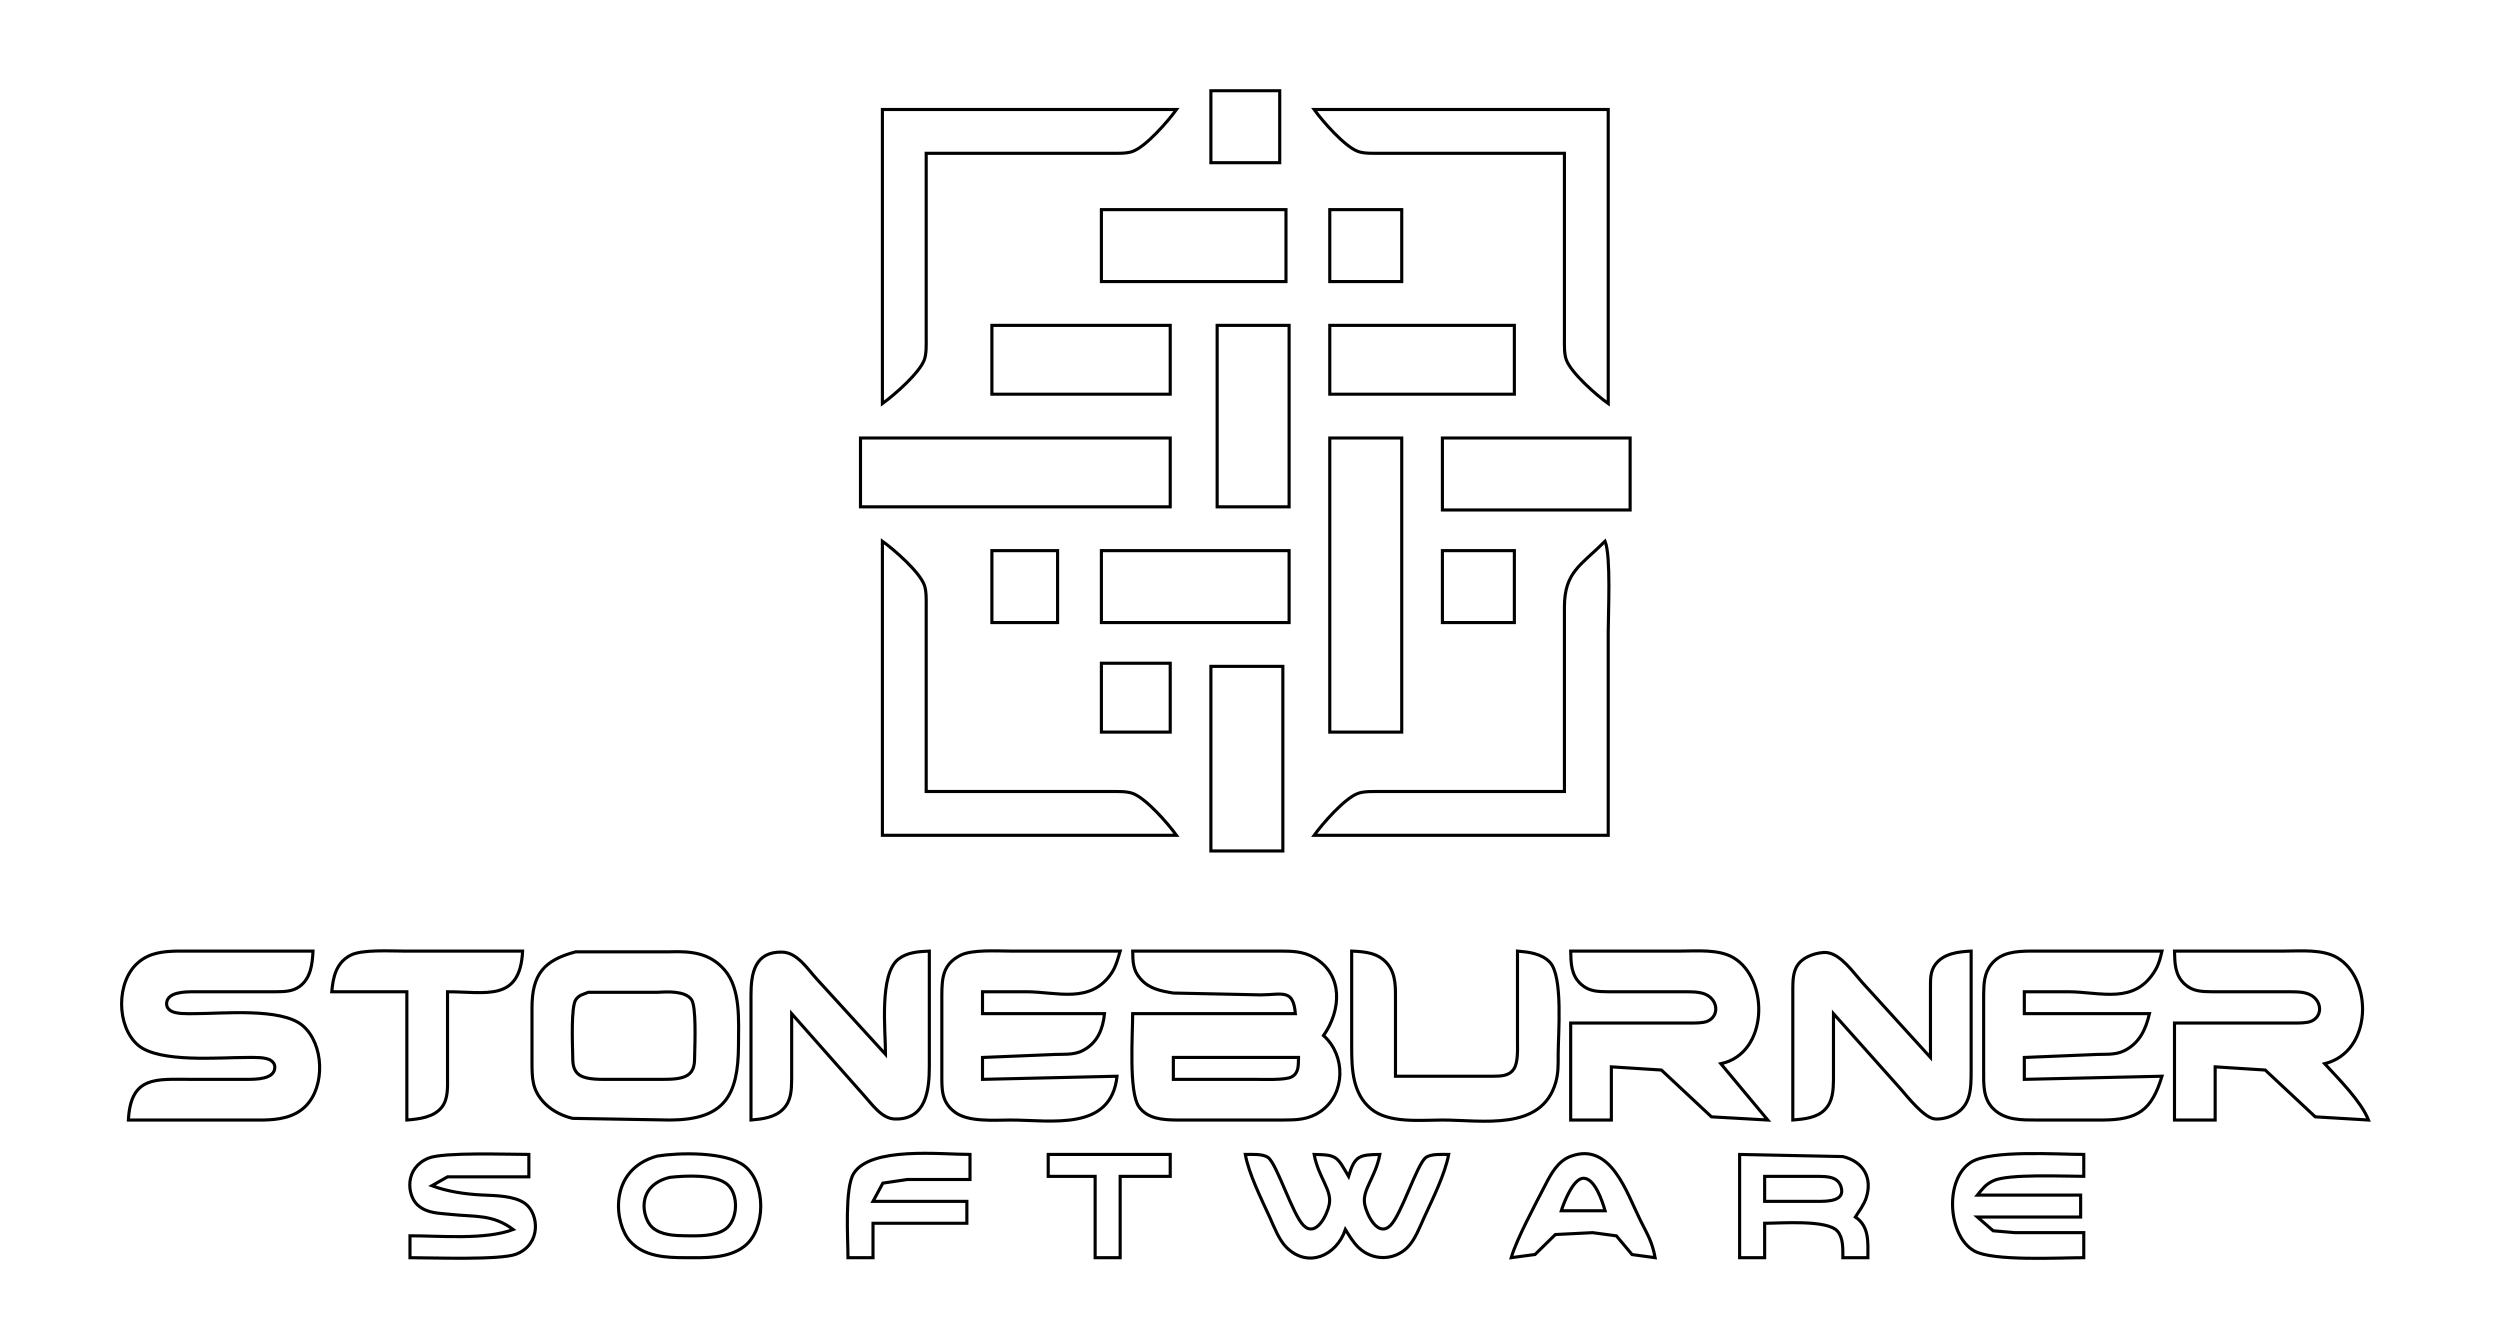 <?xml version="1.0" encoding="UTF-8" standalone="no"?>
<!DOCTYPE svg PUBLIC "-//W3C//DTD SVG 20010904//EN"
              "http://www.w3.org/TR/2001/REC-SVG-20010904/DTD/svg10.dtd">

<svg xmlns="http://www.w3.org/2000/svg"
     width="2.663in" height="1.423in"
     viewBox="0 0 799 427">
  <path id="Selection #2"
        fill="none" stroke="black" stroke-width="1"
        d="M 387.00,29.00
           C 387.00,29.00 387.00,52.00 387.00,52.00
             387.00,52.00 409.00,52.00 409.00,52.00
             409.00,52.00 409.00,29.00 409.00,29.00
             409.00,29.00 387.00,29.00 387.00,29.00 Z
           M 282.00,35.00
           C 282.00,35.00 282.00,129.00 282.00,129.00
             285.77,126.30 293.84,119.25 295.40,115.00
             296.12,113.06 296.00,110.09 296.00,108.00
             296.00,108.00 296.00,49.00 296.00,49.00
             296.00,49.00 355.00,49.00 355.00,49.00
             357.09,49.00 360.06,49.12 362.00,48.40
             366.25,46.84 373.30,38.77 376.00,35.00
             376.00,35.00 282.00,35.00 282.00,35.00 Z
           M 420.00,35.00
           C 422.70,38.77 429.75,46.84 434.00,48.40
             435.94,49.12 438.91,49.00 441.00,49.00
             441.00,49.00 500.00,49.00 500.00,49.00
             500.00,49.00 500.00,108.00 500.00,108.00
             500.00,110.09 499.88,113.06 500.60,115.00
             502.16,119.25 510.23,126.30 514.00,129.00
             514.00,129.00 514.00,35.00 514.00,35.00
             514.00,35.00 420.00,35.00 420.00,35.00 Z
           M 352.00,67.00
           C 352.00,67.00 352.00,90.00 352.00,90.00
             352.00,90.00 411.00,90.00 411.00,90.00
             411.00,90.00 411.00,67.00 411.00,67.00
             411.00,67.00 352.00,67.00 352.00,67.00 Z
           M 425.00,67.00
           C 425.00,67.00 425.00,90.00 425.00,90.00
             425.00,90.00 448.00,90.00 448.00,90.00
             448.00,90.00 448.00,67.00 448.00,67.00
             448.00,67.00 425.00,67.00 425.00,67.00 Z
           M 317.00,104.00
           C 317.00,104.00 317.00,126.00 317.00,126.00
             317.00,126.00 374.00,126.00 374.00,126.00
             374.00,126.00 374.00,104.00 374.00,104.00
             374.00,104.00 317.00,104.00 317.00,104.00 Z
           M 389.00,104.00
           C 389.00,104.00 389.00,162.00 389.00,162.00
             389.00,162.00 412.00,162.00 412.00,162.00
             412.00,162.00 412.00,104.00 412.00,104.00
             412.00,104.00 389.00,104.00 389.00,104.00 Z
           M 425.00,104.00
           C 425.00,104.00 425.00,126.00 425.00,126.00
             425.00,126.00 484.00,126.00 484.00,126.00
             484.00,126.00 484.00,104.00 484.00,104.00
             484.00,104.00 425.00,104.00 425.00,104.00 Z
           M 275.00,140.00
           C 275.00,140.00 275.00,162.00 275.00,162.00
             275.00,162.00 374.00,162.00 374.00,162.00
             374.00,162.00 374.00,140.00 374.00,140.00
             374.00,140.00 275.00,140.00 275.00,140.00 Z
           M 425.00,140.00
           C 425.00,140.00 425.00,234.00 425.00,234.00
             425.00,234.00 448.00,234.00 448.00,234.00
             448.00,234.00 448.00,140.00 448.00,140.00
             448.00,140.00 425.00,140.00 425.00,140.00 Z
           M 461.00,140.00
           C 461.00,140.00 461.00,163.00 461.00,163.00
             461.00,163.00 521.00,163.00 521.00,163.00
             521.00,163.00 521.00,140.00 521.00,140.00
             521.00,140.00 461.00,140.00 461.00,140.00 Z
           M 282.00,173.00
           C 282.00,173.00 282.00,267.00 282.00,267.00
             282.00,267.00 376.00,267.00 376.00,267.00
             373.30,263.23 366.25,255.16 362.00,253.60
             360.06,252.88 357.09,253.00 355.00,253.00
             355.00,253.00 296.00,253.00 296.00,253.00
             296.00,253.00 296.00,194.00 296.00,194.00
             296.00,191.91 296.12,188.94 295.40,187.00
             293.84,182.75 285.77,175.70 282.00,173.00 Z
           M 513.00,173.00
           C 505.28,180.72 500.02,182.78 500.00,194.00
             500.00,194.00 500.00,253.00 500.00,253.00
             500.00,253.00 441.00,253.00 441.00,253.00
             438.91,253.00 435.94,252.88 434.00,253.60
             429.75,255.16 422.70,263.23 420.00,267.00
             420.00,267.00 514.00,267.00 514.00,267.00
             514.00,267.00 514.00,202.00 514.00,202.00
             514.00,195.74 514.91,177.83 513.00,173.00 Z
           M 317.00,176.00
           C 317.00,176.00 317.00,199.00 317.00,199.00
             317.00,199.00 338.00,199.00 338.00,199.00
             338.00,199.00 338.00,176.00 338.00,176.00
             338.00,176.00 317.00,176.00 317.00,176.00 Z
           M 352.00,176.00
           C 352.00,176.00 352.00,199.00 352.00,199.00
             352.00,199.00 412.00,199.00 412.00,199.00
             412.00,199.00 412.00,176.00 412.00,176.00
             412.00,176.00 352.00,176.00 352.00,176.00 Z
           M 461.00,176.00
           C 461.00,176.00 461.00,199.00 461.00,199.00
             461.00,199.00 484.00,199.00 484.00,199.00
             484.00,199.00 484.00,176.00 484.00,176.00
             484.00,176.00 461.00,176.00 461.00,176.00 Z
           M 352.00,212.00
           C 352.00,212.00 352.00,234.00 352.00,234.00
             352.00,234.00 374.00,234.00 374.00,234.00
             374.00,234.00 374.00,212.00 374.00,212.00
             374.00,212.00 352.00,212.00 352.00,212.00 Z
           M 387.00,213.00
           C 387.00,213.00 387.00,272.00 387.00,272.00
             387.00,272.00 410.00,272.00 410.00,272.00
             410.00,272.00 410.00,213.00 410.00,213.00
             410.00,213.00 387.00,213.00 387.00,213.00 Z
           M 41.00,358.00
           C 41.00,358.00 84.00,358.00 84.00,358.00
             88.87,357.94 93.97,357.21 97.61,353.61
             104.00,347.27 103.55,333.62 96.67,327.80
             89.86,322.02 71.03,324.02 62.00,324.00
             59.97,324.00 56.02,324.20 54.37,322.98
             53.67,322.46 53.20,321.82 53.20,320.91
             53.20,316.94 59.36,317.02 62.00,317.00
             62.00,317.00 88.00,317.00 88.00,317.00
             90.75,316.96 93.46,316.99 95.78,315.26
             99.33,312.61 99.80,308.06 100.00,304.00
             100.00,304.00 57.00,304.00 57.00,304.00
             52.38,304.06 47.89,304.46 44.24,307.57
             36.99,313.59 37.05,328.25 44.24,334.20
             51.08,339.76 70.05,337.98 79.00,338.00
             81.03,338.00 84.98,337.80 86.63,339.02
             87.33,339.54 87.80,340.18 87.80,341.09
             87.80,345.06 81.64,344.98 79.00,345.00
             79.00,345.00 61.00,345.00 61.00,345.00
             49.93,345.00 41.71,343.76 41.00,358.00 Z
           M 106.00,317.00
           C 106.00,317.00 130.00,317.00 130.00,317.00
             130.00,317.00 130.00,358.00 130.00,358.00
             133.91,357.67 138.71,357.17 141.26,353.78
             143.29,351.08 142.99,347.21 143.00,344.00
             143.00,344.00 143.00,317.00 143.00,317.00
             155.24,317.00 166.20,320.33 167.00,304.00
             167.00,304.00 129.00,304.00 129.00,304.00
             124.66,304.00 115.65,303.45 112.04,305.31
             107.38,307.73 106.43,312.25 106.00,317.00 Z
           M 184.00,304.23
           C 173.68,306.93 170.05,311.52 170.00,322.00
             170.00,322.00 170.00,339.00 170.00,339.00
             170.01,344.61 169.92,348.49 174.21,352.79
             176.55,355.13 179.80,356.73 183.00,357.47
             183.00,357.47 214.00,358.00 214.00,358.00
             231.38,357.97 235.97,350.38 236.00,334.00
             236.01,326.49 236.79,316.16 231.61,310.10
             226.83,304.51 220.79,304.01 214.00,304.23
             214.00,304.23 184.00,304.23 184.00,304.23 Z
           M 240.00,358.00
           C 243.62,357.69 247.70,357.23 250.35,354.43
             252.87,351.78 252.95,348.43 253.00,345.00
             253.00,345.00 253.00,324.00 253.00,324.00
             253.00,324.00 276.00,350.00 276.00,350.00
             278.68,352.93 281.72,357.55 286.00,357.67
             295.97,357.96 296.99,348.43 297.00,341.00
             297.00,341.00 297.00,304.00 297.00,304.00
             293.58,304.16 289.96,304.36 287.13,306.56
             280.91,311.39 283.00,329.40 283.00,337.00
             283.00,337.00 261.08,313.00 261.08,313.00
             258.10,309.76 254.80,304.46 250.00,304.33
             241.15,304.08 240.01,311.18 240.00,318.00
             240.00,318.00 240.00,358.00 240.00,358.00 Z
           M 357.00,344.00
           C 357.00,344.00 314.00,345.00 314.00,345.00
             314.00,345.00 314.00,338.00 314.00,338.00
             314.00,338.00 336.00,337.09 336.00,337.09
             339.31,336.86 342.95,337.39 345.98,335.83
             350.76,333.37 352.47,329.00 353.00,324.00
             353.00,324.00 314.00,324.00 314.00,324.00
             314.00,324.00 314.00,317.00 314.00,317.00
             314.00,317.00 328.00,317.00 328.00,317.00
             337.84,317.02 348.60,321.03 355.28,310.98
             356.68,308.88 357.28,306.39 358.00,304.00
             358.00,304.00 323.00,304.00 323.00,304.00
             318.70,304.00 310.67,303.48 307.02,305.31
             301.39,308.14 301.03,312.43 301.00,318.00
             301.00,318.00 301.00,343.00 301.00,343.00
             301.01,347.94 300.70,352.09 305.11,355.44
             309.45,358.74 317.70,358.00 323.00,358.00
             335.88,358.00 355.10,361.77 357.00,344.00 Z
           M 362.00,304.00
           C 362.09,307.44 362.03,310.00 364.43,312.79
             367.27,316.08 370.96,316.76 375.00,317.41
             375.00,317.41 403.00,318.00 403.00,318.00
             409.95,317.93 413.34,316.01 414.00,324.00
             414.00,324.00 362.00,324.00 362.00,324.00
             362.00,330.42 360.69,349.16 364.01,353.78
             366.79,357.66 371.65,357.94 376.00,358.00
             376.00,358.00 410.00,358.00 410.00,358.00
             414.45,357.98 418.14,357.93 421.98,355.30
             430.15,349.72 430.13,337.31 423.00,331.00
             428.58,323.08 429.51,311.57 420.00,306.09
             416.42,304.03 412.97,304.02 409.00,304.00
             409.00,304.00 362.00,304.00 362.00,304.00 Z
           M 432.00,304.00
           C 432.00,304.00 432.00,335.00 432.00,335.00
             432.01,341.97 432.36,349.60 438.18,354.43
             443.86,359.14 453.95,358.00 461.00,358.00
             473.67,358.00 492.67,361.72 497.21,346.00
             498.10,342.93 498.00,340.15 498.00,337.00
             498.01,330.42 499.62,312.08 495.35,307.57
             492.70,304.77 488.62,304.31 485.00,304.00
             485.00,304.00 485.00,333.00 485.00,333.00
             485.00,335.48 485.22,339.59 483.83,341.69
             482.23,344.07 479.55,343.95 477.00,344.00
             477.00,344.00 446.00,344.00 446.00,344.00
             446.00,344.00 446.00,320.00 446.00,320.00
             445.99,315.90 446.25,311.53 443.49,308.14
             440.52,304.51 436.32,304.20 432.00,304.00 Z
           M 502.00,304.00
           C 502.09,307.92 502.13,311.69 505.28,314.57
             507.86,316.94 510.72,316.95 514.00,317.00
             514.00,317.00 539.00,317.00 539.00,317.00
             541.52,317.04 544.54,316.98 546.57,318.74
             549.14,320.97 549.05,324.92 545.77,326.40
             544.31,327.06 541.62,326.99 540.00,327.00
             540.00,327.00 520.00,327.00 520.00,327.00
             520.00,327.00 502.00,327.00 502.00,327.00
             502.00,327.00 502.00,358.00 502.00,358.00
             502.00,358.00 515.00,358.00 515.00,358.00
             515.00,358.00 515.00,341.00 515.00,341.00
             515.00,341.00 531.00,342.02 531.00,342.02
             531.00,342.02 547.00,356.98 547.00,356.98
             547.00,356.98 565.00,358.00 565.00,358.00
             565.00,358.00 550.00,340.00 550.00,340.00
             565.29,336.75 565.53,312.84 553.98,306.09
             549.30,303.34 542.33,304.00 537.00,304.00
             537.00,304.00 502.00,304.00 502.00,304.00 Z
           M 573.00,358.00
           C 576.52,357.70 580.79,357.33 583.35,354.57
             585.83,351.91 585.95,348.42 586.00,345.00
             586.00,345.00 586.00,324.00 586.00,324.00
             586.00,324.00 607.42,348.00 607.42,348.00
             609.70,350.63 614.71,356.96 618.09,357.60
             619.52,357.86 621.65,357.47 623.00,356.97
             630.05,354.37 629.99,348.31 630.00,342.00
             630.00,342.00 630.00,304.00 630.00,304.00
             625.96,304.20 621.26,304.72 618.60,308.22
             616.85,310.52 617.02,313.27 617.00,316.00
             617.00,316.00 617.00,338.00 617.00,338.00
             617.00,338.00 595.17,314.00 595.17,314.00
             592.32,310.83 588.45,305.11 584.00,304.49
             582.56,304.28 580.37,304.76 579.02,305.26
             572.65,307.64 573.01,312.27 573.00,318.00
             573.00,318.00 573.00,358.00 573.00,358.00 Z
           M 691.00,344.00
           C 691.00,344.00 647.00,345.00 647.00,345.00
             647.00,345.00 647.00,338.00 647.00,338.00
             647.00,338.00 669.00,337.09 669.00,337.09
             672.34,336.86 675.90,337.39 679.00,335.83
             683.88,333.35 685.81,329.01 687.00,324.00
             687.00,324.00 647.00,324.00 647.00,324.00
             647.00,324.00 647.00,317.00 647.00,317.00
             647.00,317.00 661.00,317.00 661.00,317.00
             671.41,317.02 682.33,321.32 688.92,310.00
             690.07,308.02 690.48,306.18 691.00,304.00
             691.00,304.00 649.00,304.00 649.00,304.00
             644.44,304.06 639.64,304.31 636.51,308.14
             634.13,311.06 634.05,314.44 634.00,318.00
             634.00,318.00 634.00,342.00 634.00,342.00
             634.01,346.51 633.69,351.19 637.28,354.58
             640.99,358.10 646.25,357.99 651.00,358.00
             651.00,358.00 672.00,358.00 672.00,358.00
             683.28,357.95 687.70,354.93 691.00,344.00 Z
           M 695.00,304.00
           C 695.09,307.92 695.13,311.69 698.28,314.57
             700.86,316.94 703.72,316.95 707.00,317.00
             707.00,317.00 732.00,317.00 732.00,317.00
             734.52,317.04 737.54,316.98 739.57,318.74
             742.14,320.97 742.05,324.92 738.77,326.40
             737.31,327.06 734.62,326.99 733.00,327.00
             733.00,327.00 713.00,327.00 713.00,327.00
             713.00,327.00 695.00,327.00 695.00,327.00
             695.00,327.00 695.00,358.00 695.00,358.00
             695.00,358.00 708.00,358.00 708.00,358.00
             708.00,358.00 708.00,341.00 708.00,341.00
             708.00,341.00 724.00,342.02 724.00,342.02
             724.00,342.02 740.00,356.98 740.00,356.98
             740.00,356.98 757.00,358.00 757.00,358.00
             754.65,352.01 747.52,344.92 743.00,340.00
             758.44,336.16 758.40,312.77 746.98,306.09
             742.30,303.34 735.33,304.00 730.00,304.00
             730.00,304.00 695.00,304.00 695.00,304.00 Z
           M 188.02,317.17
           C 188.02,317.17 210.00,317.17 210.00,317.17
             213.18,317.00 218.91,316.62 220.98,319.51
             222.56,321.73 222.06,333.71 222.00,337.00
             221.95,339.56 222.10,342.12 219.69,343.69
             217.70,344.97 214.30,344.97 212.00,345.00
             212.00,345.00 195.00,345.00 195.00,345.00
             192.27,345.00 187.63,345.19 185.31,343.69
             182.90,342.12 183.05,339.56 183.00,337.00
             182.94,333.71 182.44,321.73 184.02,319.51
             185.13,317.95 186.38,317.86 188.02,317.17 Z
           M 415.00,338.00
           C 414.92,340.40 415.22,342.99 412.71,344.26
             410.67,345.29 403.60,345.00 401.00,345.00
             401.00,345.00 375.00,345.00 375.00,345.00
             375.00,345.00 375.00,338.00 375.00,338.00
             375.00,338.00 415.00,338.00 415.00,338.00 Z
           M 164.00,393.00
           C 154.98,396.38 140.87,395.00 131.00,395.00
             131.00,395.00 131.00,402.00 131.00,402.00
             137.78,402.00 160.00,402.85 165.00,400.85
             173.07,397.64 172.18,387.96 167.85,384.73
             164.38,382.15 158.17,382.16 154.00,381.96
             148.67,381.70 142.99,380.87 138.00,379.00
             138.00,379.00 143.00,376.16 143.00,376.16
             143.00,376.16 169.00,376.16 169.00,376.16
             169.00,376.16 169.00,369.00 169.00,369.00
             162.52,369.00 141.82,368.22 137.00,370.15
             129.16,373.27 130.03,382.05 133.43,385.15
             136.44,387.89 140.27,387.76 144.00,388.16
             151.85,389.01 157.41,388.05 164.00,393.00 Z
           M 210.00,369.52
           C 194.18,373.93 196.28,391.19 201.39,396.79
             205.87,401.69 212.85,401.99 219.00,402.00
             225.21,402.01 232.68,402.39 237.89,398.35
             244.86,392.97 244.86,378.03 237.89,372.65
             232.01,368.10 217.15,368.38 210.00,369.52 Z
           M 271.00,402.00
           C 271.00,402.00 279.00,402.00 279.00,402.00
             279.00,402.00 279.00,391.00 279.00,391.00
             279.00,391.00 309.00,391.00 309.00,391.00
             309.00,391.00 309.00,384.00 309.00,384.00
             309.00,384.00 279.00,384.00 279.00,384.00
             279.00,384.00 282.15,378.17 282.15,378.17
             282.15,378.17 290.00,377.00 290.00,377.00
             290.00,377.00 310.00,377.00 310.00,377.00
             310.00,377.00 310.00,369.00 310.00,369.00
             300.63,369.00 278.33,366.42 272.85,375.04
             269.89,379.71 271.00,395.86 271.00,402.00 Z
           M 335.00,369.00
           C 335.00,369.00 335.00,376.00 335.00,376.00
             335.00,376.00 350.00,376.00 350.00,376.00
             350.00,376.00 350.00,402.00 350.00,402.00
             350.00,402.00 358.00,402.00 358.00,402.00
             358.00,402.00 358.00,376.00 358.00,376.00
             358.00,376.00 374.00,376.00 374.00,376.00
             374.00,376.00 374.00,369.00 374.00,369.00
             374.00,369.00 335.00,369.00 335.00,369.00 Z
           M 398.00,369.00
           C 399.12,375.20 403.07,383.10 405.77,389.00
             407.22,392.18 408.74,396.33 411.22,398.77
             417.97,405.41 427.10,401.49 430.00,393.00
             431.26,395.02 432.47,397.11 434.21,398.77
             438.60,402.97 445.41,403.07 449.78,398.77
             452.26,396.33 453.78,392.18 455.23,389.00
             457.93,383.10 461.88,375.20 463.00,369.00
             460.94,369.01 457.39,368.74 455.70,369.99
             452.86,372.10 447.93,388.21 444.37,391.71
             440.37,395.64 436.82,388.27 436.17,385.00
             435.25,380.29 439.59,376.50 441.00,369.00
             434.47,369.08 432.97,369.41 431.00,376.00
             427.31,369.70 427.39,369.10 420.00,369.00
             421.41,376.50 425.75,380.29 424.83,385.00
             424.18,388.27 420.63,395.64 416.63,391.71
             413.07,388.21 408.14,372.10 405.30,369.99
             403.61,368.74 400.06,369.01 398.00,369.00 Z
           M 483.00,402.00
           C 483.00,402.00 490.61,400.98 490.61,400.98
             490.61,400.98 497.10,394.60 497.10,394.60
             497.10,394.60 509.00,394.00 509.00,394.00
             509.00,394.00 516.61,395.02 516.61,395.02
             516.61,395.02 521.63,401.01 521.63,401.01
             521.63,401.01 529.00,402.00 529.00,402.00
             528.02,396.80 526.56,394.63 524.25,390.00
             519.95,381.40 514.87,364.80 502.00,369.60
             497.84,371.15 495.66,375.29 493.76,379.00
             490.76,384.84 484.65,396.21 483.00,402.00 Z
           M 556.00,369.00
           C 556.00,369.00 556.00,402.00 556.00,402.00
             556.00,402.00 564.00,402.00 564.00,402.00
             564.00,402.00 564.00,391.00 564.00,391.00
             569.14,391.00 583.96,389.78 587.26,393.51
             589.21,395.71 588.97,399.25 589.00,402.00
             589.00,402.00 597.00,402.00 597.00,402.00
             596.99,397.05 597.52,392.05 593.00,389.00
             594.16,387.18 595.74,385.03 596.42,383.00
             598.60,376.48 595.52,371.27 589.00,369.68
             589.00,369.68 556.00,369.00 556.00,369.00 Z
           M 666.00,402.00
           C 666.00,402.00 666.00,394.00 666.00,394.00
             666.00,394.00 644.00,394.00 644.00,394.00
             644.00,394.00 637.04,393.40 637.04,393.40
             637.04,393.40 632.00,389.00 632.00,389.00
             632.00,389.00 665.00,389.00 665.00,389.00
             665.00,389.00 665.00,382.00 665.00,382.00
             665.00,382.00 632.00,382.00 632.00,382.00
             633.68,379.95 634.54,378.64 637.04,377.43
             641.72,375.15 659.84,376.00 666.00,376.00
             666.00,376.00 666.00,369.00 666.00,369.00
             657.65,369.00 636.59,367.50 630.10,371.41
             621.45,376.63 622.38,395.02 631.02,399.86
             636.95,403.20 658.23,402.00 666.00,402.00 Z
           M 214.00,376.33
           C 218.91,375.78 228.75,375.22 232.57,378.70
             236.18,381.98 235.80,390.12 231.77,392.91
             228.42,395.24 222.94,395.04 219.00,395.00
             215.54,394.96 211.14,394.76 208.43,392.30
             205.32,389.47 202.90,379.12 214.00,376.33 Z
           M 513.00,387.00
           C 513.00,387.00 499.00,387.00 499.00,387.00
             499.82,384.40 502.82,376.59 506.11,376.61
             509.77,376.63 512.19,384.17 513.00,387.00 Z
           M 564.00,384.00
           C 564.00,384.00 564.00,376.00 564.00,376.00
             564.00,376.00 581.00,376.00 581.00,376.00
             583.73,376.05 587.25,376.00 588.34,379.13
             590.08,384.06 583.99,383.98 581.00,384.00
             581.00,384.00 564.00,384.00 564.00,384.00 Z" />
</svg>
